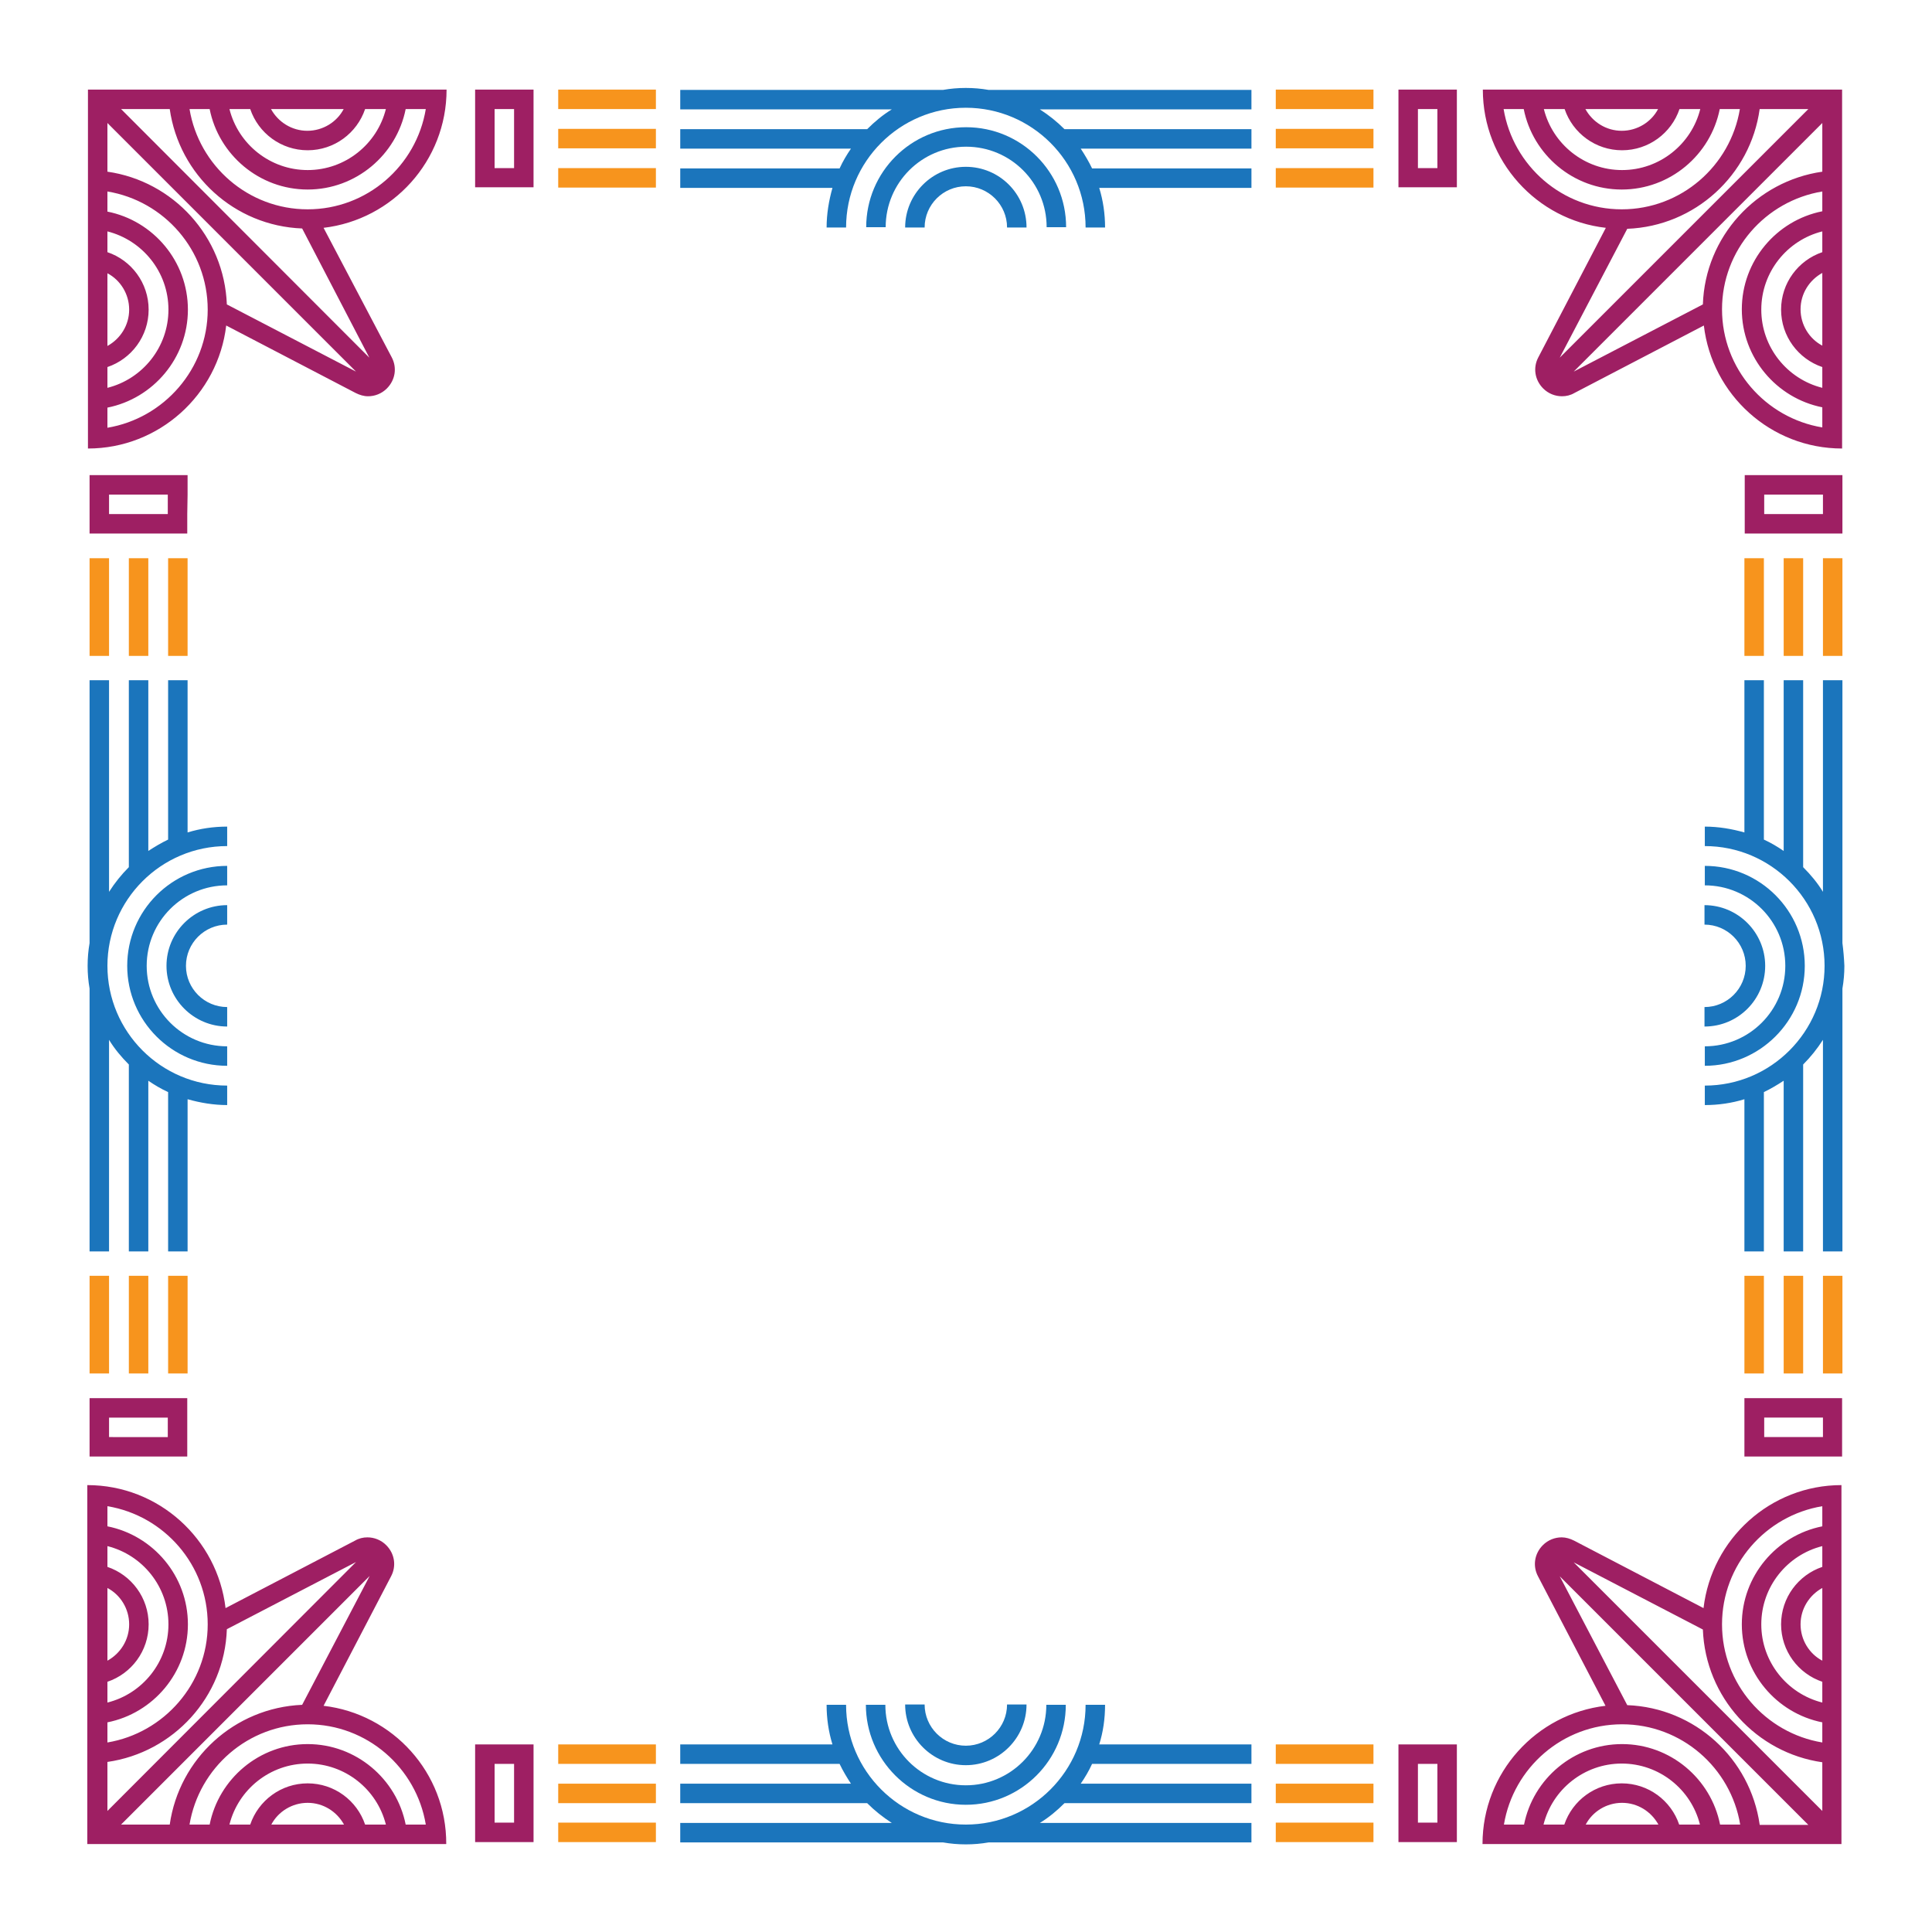 <svg id="Layer_1" xmlns="http://www.w3.org/2000/svg" viewBox="0 0 595.3 595.3"><style>.st0{fill:#9e1f63}.st1{fill:#f7941d}.st2{fill:#1b75bc}</style><path class="st0" d="M494.8 70.2L474 110.1c-1.7 3.2-1.1 7 1.5 9.6 1.6 1.6 3.7 2.4 5.8 2.4 1.3 0 2.6-.3 3.8-1l39.9-20.8c2.5 21.3 20.6 37.9 42.6 37.9V27.6H456.9c0 22 16.6 40.2 37.9 42.6zm66.7 36.3c-4-2.1-6.7-6.4-6.7-11.2 0-4.8 2.7-9 6.7-11.2v22.4zm0-28.8c-7.4 2.5-12.7 9.5-12.7 17.7s5.3 15.2 12.7 17.7v6.4c-10.8-2.7-18.8-12.5-18.8-24.1 0-11.6 8-21.4 18.8-24.1v6.4zm0-12.6c-14.1 2.8-24.8 15.3-24.8 30.2 0 14.9 10.7 27.4 24.8 30.2v6.2c-17.5-2.9-30.9-18.1-30.9-36.4S544 61.9 561.5 59v6.1zm0-12.2c-20.3 2.9-36.1 20-36.8 40.9l-39.8 20.7 76.6-76.6v15zm-19.3-19.3h15l-76.6 76.6 20.8-39.7c20.9-.8 38-16.6 40.8-36.9zm-31.3 0c-2.1 4-6.4 6.7-11.2 6.7-4.8 0-9-2.7-11.2-6.7h22.4zm-28.8 0c2.5 7.4 9.5 12.7 17.7 12.7S515 41 517.5 33.6h6.4c-2.7 10.8-12.5 18.8-24.1 18.8-11.6 0-21.4-8-24.1-18.8h6.4zm-12.6 0c2.8 14.1 15.3 24.8 30.2 24.8 14.9 0 27.4-10.7 30.2-24.8h6.2c-2.9 17.5-18.1 30.9-36.4 30.9-18.3 0-33.5-13.4-36.4-30.9h6.2zm-32.6-6h-6v30.1h18V27.6h-12zm6 24.2h-6V33.6h6v18.2zm118.8 94.6h-24.1v18h30.1v-18h-6zm0 12h-18.1v-6h18.1v6zm-18.2 272.4h-6v18h30.1v-18h-24.1zm18.2 12h-18.1v-6h18.1v6zm-124.8 94.7h-6v30.1h18v-30.1h-12zm6 24.1h-6v-18.1h6v18.1zm82-66.1L485 474.7c-1.2-.6-2.5-1-3.8-1-2.1 0-4.2.8-5.8 2.4-2.6 2.6-3.2 6.4-1.5 9.6l20.8 39.9c-21.3 2.5-37.9 20.6-37.9 42.6h110.6V457.6c-21.9 0-40 16.6-42.5 37.9zm-36.3 66.7c2.1-4 6.4-6.7 11.2-6.7 4.8 0 9 2.7 11.2 6.7h-22.4zm28.8 0c-2.5-7.4-9.5-12.7-17.7-12.7s-15.2 5.3-17.7 12.7h-6.4c2.7-10.8 12.5-18.8 24.1-18.8 11.6 0 21.4 8 24.1 18.8h-6.4zm12.6 0c-2.8-14.1-15.3-24.8-30.2-24.8-14.9 0-27.4 10.7-30.2 24.8h-6.2c2.9-17.5 18.1-30.9 36.4-30.9 18.3 0 33.5 13.4 36.4 30.9H530zm12.2 0c-2.9-20.3-19.9-36-40.8-36.8l-20.8-39.7 76.6 76.6h-15zm19.3-4.2l-76.6-76.6 39.8 20.7c.8 20.9 16.5 38 36.8 40.9v15zm0-46.3c-4-2.1-6.7-6.4-6.7-11.2 0-4.8 2.7-9 6.7-11.2v22.4zm0-28.9c-7.4 2.5-12.7 9.5-12.7 17.7s5.3 15.2 12.7 17.7v6.4c-10.8-2.7-18.8-12.5-18.8-24.1 0-11.6 8-21.4 18.8-24.1v6.4zm0-18.7v6.2c-14.1 2.8-24.8 15.3-24.8 30.2 0 14.9 10.7 27.4 24.8 30.2v6.2c-17.5-2.9-30.9-18.1-30.9-36.4s13.4-33.5 30.9-36.4zm-409.1 73.4h-6v30.1h18v-30.1h-12zm6 24.1h-6v-18.1h6v18.1zM27.6 436.8v12h30.1v-18H27.6v6zm6 0h18.1v6H33.6v-6zm66.1 88.8l20.8-39.9c1.7-3.2 1.1-7-1.5-9.6-1.6-1.6-3.7-2.4-5.8-2.4-1.3 0-2.6.3-3.8 1l-39.9 20.8c-2.5-21.3-20.6-37.9-42.6-37.9v110.6h110.6c.1-22-16.5-40.1-37.8-42.6zm-66.6-36.3c4 2.1 6.7 6.4 6.7 11.2 0 4.8-2.7 9-6.7 11.2v-22.4zm0 28.9c7.4-2.5 12.7-9.5 12.7-17.7s-5.3-15.2-12.7-17.7v-6.4c10.8 2.7 18.8 12.5 18.8 24.1 0 11.6-8 21.4-18.8 24.1v-6.4zm0 12.5c14.1-2.8 24.8-15.3 24.8-30.2 0-14.9-10.7-27.4-24.8-30.2v-6.2C50.6 467 64 482.2 64 500.5S50.5 534 33.1 536.9v-6.2zm0 12.2c20.3-2.9 36.1-20 36.8-40.9l39.8-20.7L33.1 558v-15.1zm19.2 19.3h-15l76.6-76.6-20.8 39.7c-20.9.9-37.9 16.6-40.8 36.9zm31.3 0c2.1-4 6.4-6.7 11.2-6.7 4.8 0 9 2.7 11.2 6.7H83.6zm28.9 0c-2.5-7.4-9.5-12.7-17.7-12.7s-15.2 5.3-17.7 12.7h-6.4c2.7-10.8 12.5-18.8 24.1-18.8 11.6 0 21.4 8 24.1 18.8h-6.4zm12.5 0c-2.8-14.1-15.3-24.8-30.2-24.8-14.9 0-27.4 10.7-30.2 24.8h-6.2c2.9-17.5 18.1-30.9 36.4-30.9s33.5 13.4 36.4 30.9H125zM57.8 152.4v-6H27.6v18h30.1v-6l.1-6zm-6 6H33.6v-6h18.1v6zm79.8-130.8H27.1v110.6c21.9 0 40.1-16.6 42.6-37.9l39.9 20.8c1.2.6 2.5 1 3.8 1 2.1 0 4.2-.8 5.8-2.4 2.6-2.6 3.2-6.4 1.5-9.6l-21-39.9c21.3-2.5 37.9-20.6 37.9-42.6h-6zm-25.7 6c-2.1 4-6.4 6.7-11.2 6.7-4.8 0-9-2.7-11.2-6.7h22.4zm-28.8 0c2.5 7.4 9.5 12.7 17.7 12.7S110 41 112.5 33.6h6.4c-2.7 10.8-12.5 18.8-24.1 18.8-11.6 0-21.4-8-24.1-18.8h6.4zm-44 50.6c4 2.1 6.7 6.4 6.7 11.2 0 4.8-2.7 9-6.7 11.2V84.2zm0 28.9c7.4-2.5 12.7-9.5 12.7-17.7s-5.3-15.2-12.7-17.7v-6.4C43.8 74 51.9 83.7 51.9 95.4c0 11.6-8 21.4-18.8 24.1v-6.4zm0 18.7v-6.2c14.1-2.8 24.8-15.3 24.8-30.2 0-14.9-10.7-27.4-24.8-30.2V59C50.6 61.9 64 77.1 64 95.4s-13.5 33.5-30.9 36.4zm36.8-38c-.8-20.9-16.5-38-36.8-40.9v-15l76.6 76.6-39.8-20.7zm43.9 16.4L37.3 33.6h15c2.9 20.3 19.9 36 40.8 36.8l20.7 39.8zm-19-45.7c-18.3 0-33.5-13.4-36.4-30.9h6.2c2.8 14.1 15.3 24.8 30.2 24.8 14.9 0 27.4-10.7 30.2-24.8h6.2c-2.9 17.5-18.1 30.9-36.4 30.9zm57.6-36.9h-6v30.1h18V27.6h-12zm6 24.2h-6V33.6h6v18.2z"/><path class="st1" d="M172 27.6h30.1v6H172v-6zm0 18.1h30.1v-6H172v6zm0 12.1h30.1v-6H172v6zm221.1-12.1h30.1v-6h-30.1v6zm0-12.1h30.1v-6h-30.1v6zm0 24.2h30.1v-6h-30.1v6zm0 497.8h30.1v-6h-30.1v6zm0 12h30.1v-6h-30.1v6zm0-24.1h30.1v-6h-30.1v6zm-221.1 0h30.1v-6H172v6zm0 12.1h30.1v-6H172v6zm0 12h30.1v-6H172v6zM561.7 172v30.1h6V172h-6zm-24.2 30.1h6V172h-6v30.1zm12.1 0h6V172h-6v30.1zm0 221.1h6v-30.1h-6v30.1zm12.1 0h6v-30.1h-6v30.1zm-24.2 0h6v-30.1h-6v30.1zm-485.7 0h6v-30.1h-6v30.1zm-12.1 0h6v-30.1h-6v30.1zm-12.1 0h6v-30.1h-6v30.1zm24.2-221.1h6V172h-6v30.1zm-12.1 0h6V172h-6v30.1zm-12.1 0h6V172h-6v30.1z"/><path class="st2" d="M322.5 70c0-13.7-11.1-24.8-24.8-24.8-13.7 0-24.8 11.1-24.8 24.8h-6c0-17 13.8-30.8 30.8-30.8S328.5 53 328.5 70h-6zm-24.9-18.6c-10.3 0-18.7 8.4-18.7 18.7h6c0-7 5.7-12.7 12.7-12.7 7 0 12.7 5.7 12.7 12.7h6c0-10.4-8.4-18.7-18.7-18.7zm0-24.3c-2.4 0-4.7.2-7 .6h-81v6h65.2c-2.8 1.7-5.3 3.8-7.6 6.1h-57.6v6h52.6c-1.3 1.9-2.5 3.9-3.5 6.1h-49.1v6h46.9c-1.1 3.9-1.8 8-1.8 12.2h6c0-20.3 16.5-36.9 36.9-36.9 20.3 0 36.9 16.5 36.9 36.9h6c0-4.2-.6-8.3-1.8-12.2h46.9v-6h-49.1c-1-2.1-2.2-4.1-3.5-6.1h52.6v-6H328c-2.3-2.3-4.8-4.3-7.6-6.1h65.2v-6h-81c-2.3-.4-4.6-.6-7-.6zm0 510.8c-7 0-12.7-5.7-12.7-12.7h-6c0 10.3 8.4 18.7 18.7 18.7 10.3 0 18.7-8.4 18.7-18.7h-6c0 7-5.7 12.7-12.7 12.7zm42.9-12.6h-6c0 20.3-16.5 36.9-36.9 36.9-20.3 0-36.9-16.5-36.9-36.9h-6c0 4.2.6 8.3 1.8 12.2h-46.9v6h49.1c1 2.1 2.2 4.1 3.5 6.1h-52.6v6h57.6c2.3 2.3 4.8 4.3 7.6 6.1h-65.2v6h81c2.3.4 4.6.6 7 .6 2.4 0 4.7-.2 7-.6h81v-6h-65.2c2.8-1.7 5.3-3.8 7.6-6.1h57.6v-6H333c1.3-1.9 2.5-3.9 3.5-6.1h49.1v-6h-46.9c1.2-3.8 1.8-7.9 1.8-12.2zm-42.9 30.8c17 0 30.8-13.8 30.8-30.8h-6c0 13.7-11.1 24.8-24.8 24.8s-24.8-11.1-24.8-24.8h-6c0 16.9 13.8 30.8 30.8 30.8zm258.5-258.5c0-17-13.8-30.8-30.8-30.8v6c13.7 0 24.8 11.1 24.8 24.8 0 13.7-11.1 24.8-24.8 24.8v6c16.9 0 30.8-13.8 30.8-30.8zm11.6-7v-81h-6v65.2c-1.7-2.8-3.8-5.3-6.1-7.6v-57.6h-6v52.6c-1.9-1.3-3.9-2.5-6.1-3.5v-49.1h-6v46.9c-3.9-1.1-8-1.8-12.2-1.8v6c20.3 0 36.9 16.5 36.9 36.9 0 20.3-16.5 36.9-36.9 36.9v6c4.2 0 8.3-.6 12.2-1.8v46.9h6v-49.1c2.1-1 4.1-2.2 6.1-3.5v52.6h6V328c2.3-2.3 4.3-4.8 6.1-7.6v65.2h6v-81c.4-2.3.6-4.6.6-7-.1-2.4-.3-4.7-.6-7zm-23.8 7c0-10.3-8.4-18.7-18.7-18.7v6c7 0 12.7 5.7 12.7 12.7 0 7-5.7 12.7-12.7 12.7v6c10.4 0 18.7-8.4 18.7-18.7zm-510.8 0c0-20.3 16.5-36.9 36.9-36.9v-6c-4.2 0-8.3.6-12.2 1.8v-46.9h-6v49.1c-2.1 1-4.1 2.2-6.1 3.5v-52.6h-6v57.6c-2.3 2.3-4.3 4.8-6.1 7.6v-65.2h-6v81c-.4 2.3-.6 4.6-.6 7 0 2.4.2 4.7.6 7v81h6v-65.2c1.7 2.8 3.8 5.3 6.1 7.6v57.6h6V333c1.9 1.3 3.9 2.5 6.1 3.5v49.1h6v-46.9c3.9 1.1 8 1.8 12.2 1.8v-6c-20.4 0-36.9-16.6-36.9-36.9zm6.1 0c0 17 13.8 30.8 30.8 30.8v-6c-13.7 0-24.8-11.1-24.8-24.8 0-13.7 11.1-24.8 24.8-24.8v-6c-17 0-30.8 13.8-30.8 30.8zm12.1 0c0 10.3 8.4 18.7 18.7 18.7v-6c-7 0-12.7-5.7-12.7-12.7 0-7 5.7-12.7 12.7-12.7v-6c-10.3 0-18.7 8.4-18.7 18.7z"/></svg>